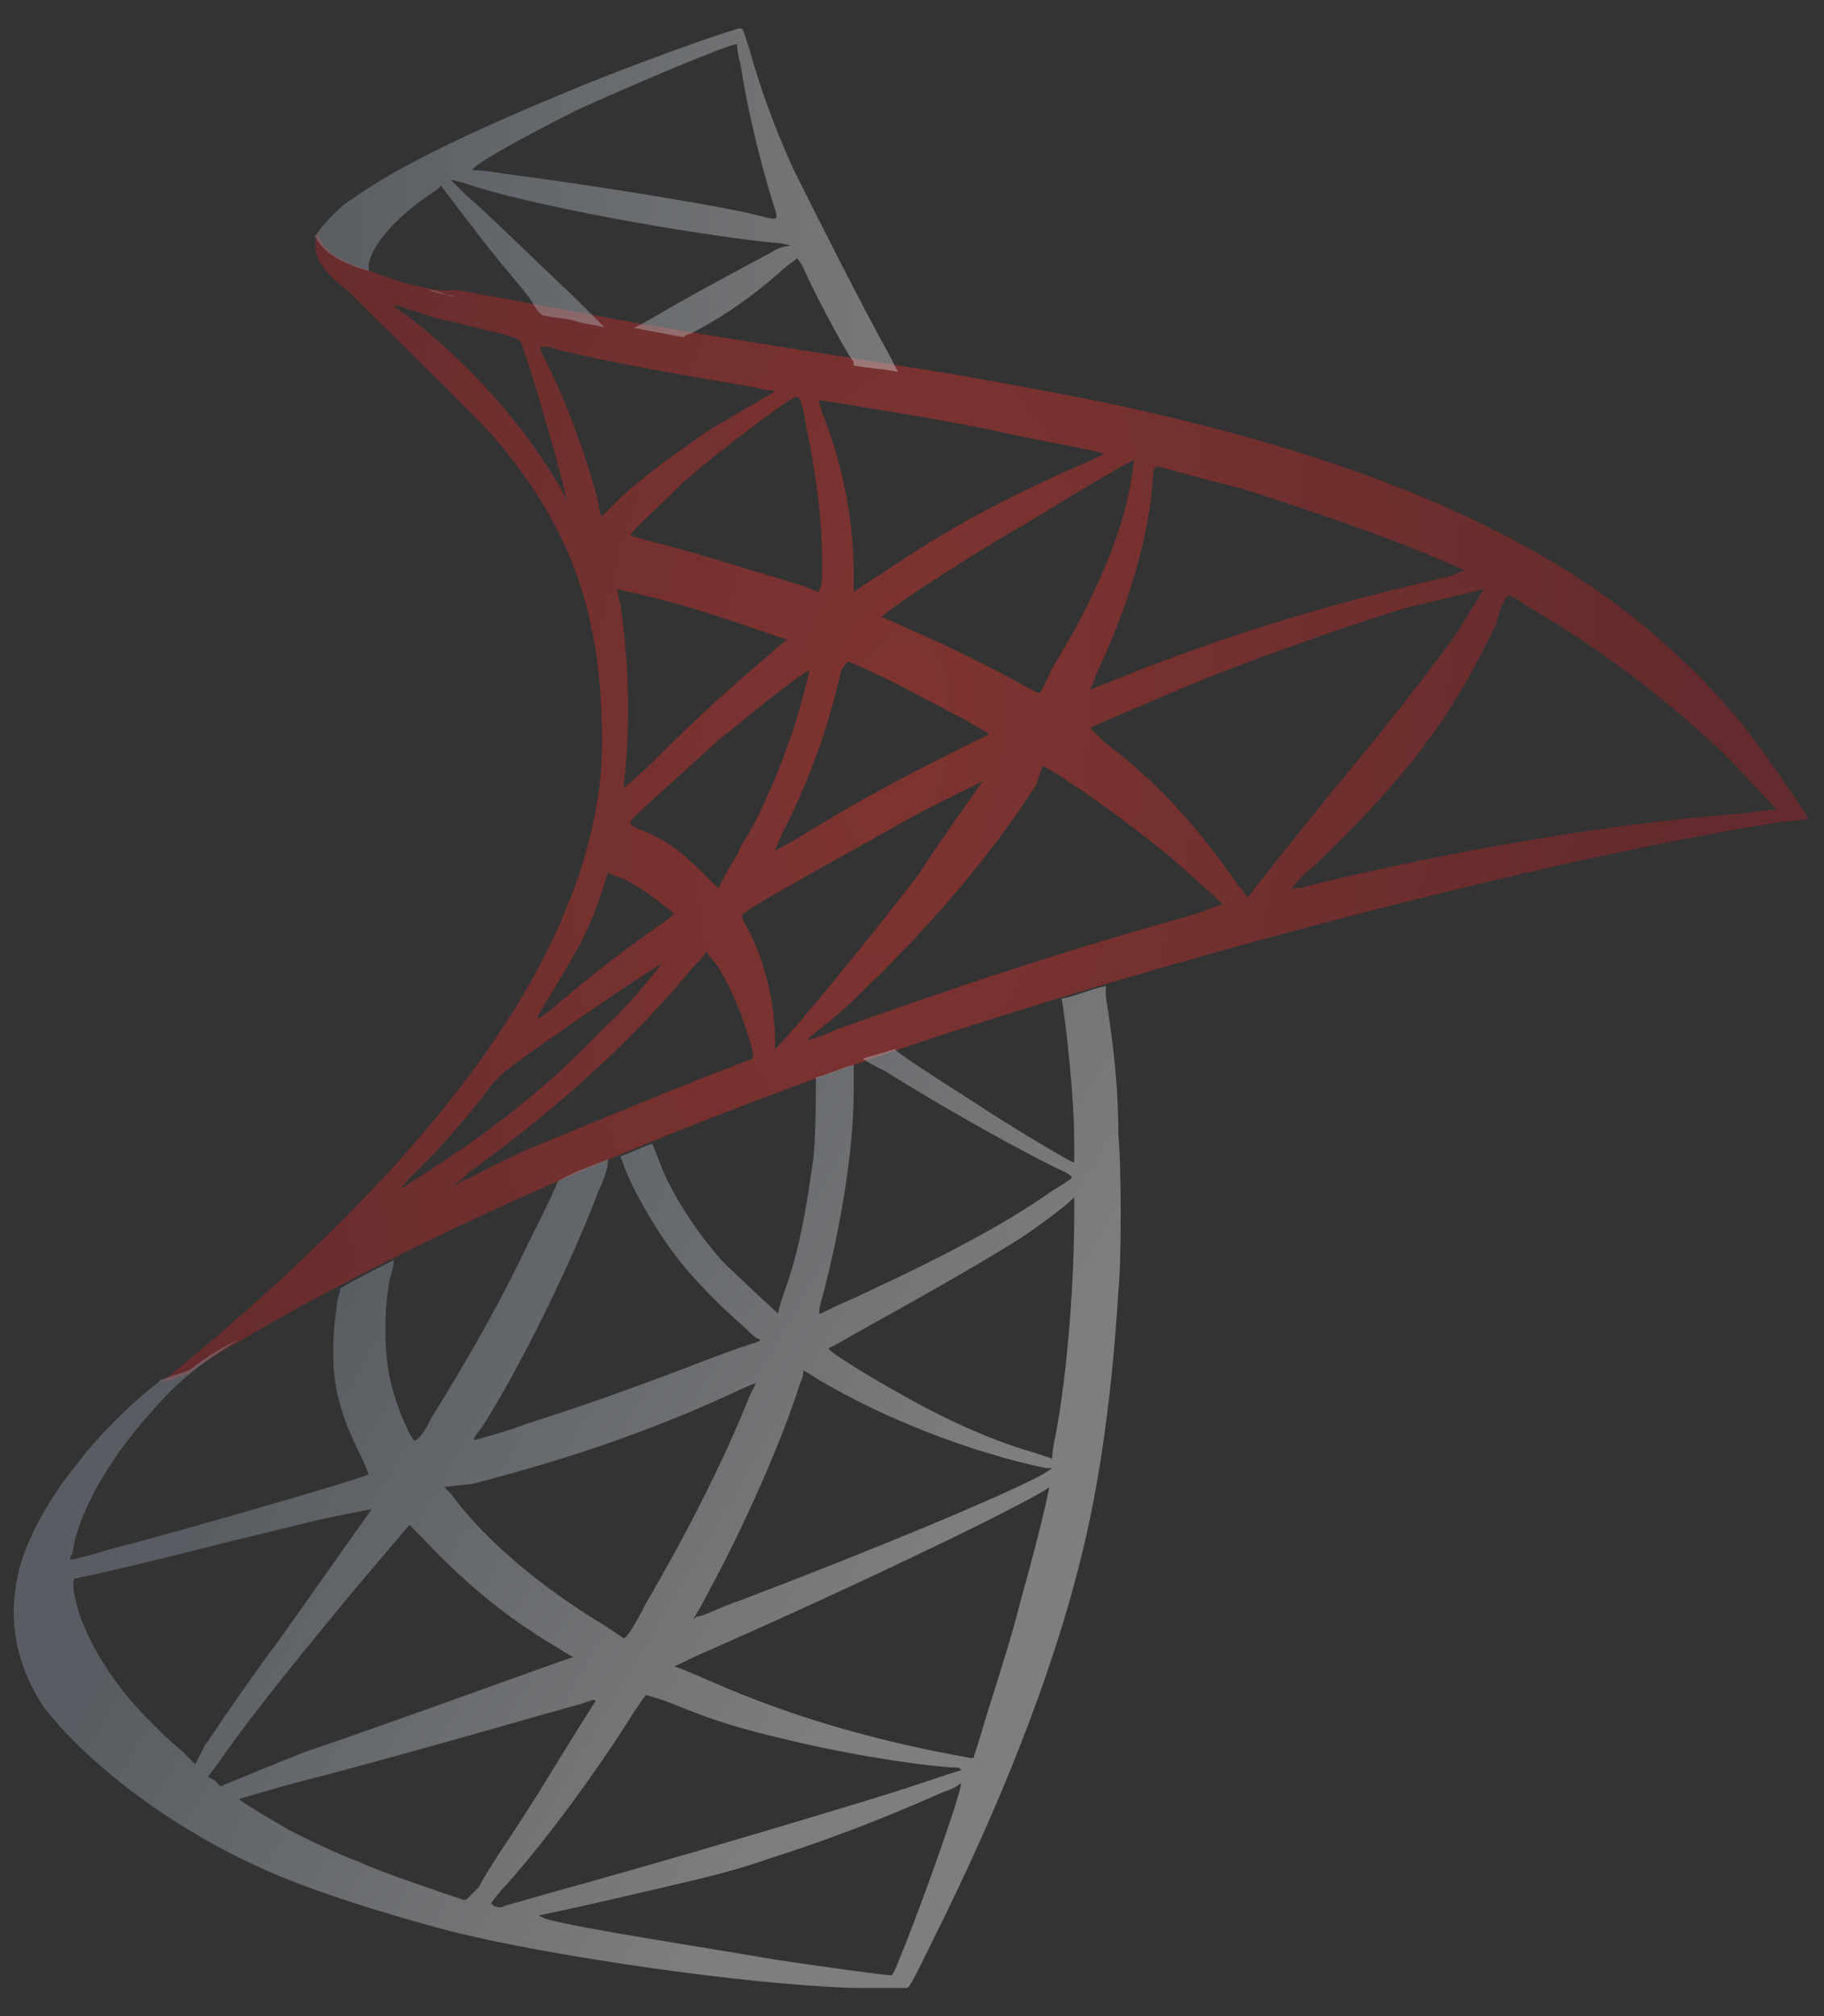 <?xml version="1.0" encoding="utf-8"?>
<!-- Generator: Adobe Illustrator 23.0.5, SVG Export Plug-In . SVG Version: 6.00 Build 0)  -->
<svg version="1.1" id="Layer_1" xmlns="http://www.w3.org/2000/svg" xmlns:xlink="http://www.w3.org/1999/xlink" x="0px" y="0px"
	 viewBox="0 0 57.9 64" style="enable-background:new 0 0 57.9 64;" xml:space="preserve">
<rect x="0" y="0" width="57.9" height="64" fill="#333333" stroke="none"/>
<style type="text/css">
	.st0{opacity:0.4;fill:url(#path2851_1_);}
	.st1{opacity:0.4;fill:url(#SVGID_1_);}
	.st2{opacity:0.4;}
	.st3{fill:url(#SVGID_2_);}
	.st4{fill:url(#SVGID_3_);}
	.st5{fill:url(#SVGID_4_);}
</style>
<radialGradient id="path2851_1_" cx="-209.355" cy="247.446" r="68.518" gradientTransform="matrix(-0.366 -5.540111e-02 -0.111 0.732 -20.781 -169.189)" gradientUnits="userSpaceOnUse">
	<stop  offset="0" style="stop-color:#EE352C"/>
	<stop  offset="1" style="stop-color:#A91D22"/>
</radialGradient>
<path id="path2851" class="st0" d="M10.1,7.4c0,0-0.2,0.3,0,0.8c0.1,0.3,0.5,0.7,0.9,1c0,0,4.2,4.1,4.7,4.7c2.3,2.7,3.3,5.3,3.4,9
	c0.1,2.3-0.4,4.4-1.5,6.8c-2,4.3-6.1,9-12.5,14.2l0.9-0.3c0.6-0.5,1.4-0.9,3.3-2c4.4-2.4,9.4-4.7,15.6-7c8.8-3.3,23.3-7.2,31.6-8.5
	l0.9-0.1l-0.1-0.2c-0.8-1.2-1.3-1.9-1.9-2.7c-1.8-2.2-4-4.1-6.7-5.6c-3.7-2.1-8.5-3.7-14.5-4.9c-1.1-0.2-3.6-0.7-5.7-1
	c-4.3-0.7-7.1-1.1-10.2-1.7c-1.1-0.2-2.7-0.5-3.8-0.7C13.9,9.3,12.8,9,12,8.7C11.3,8.4,10.3,8.2,10.1,7.4L10.1,7.4z M12.5,9.7
	c0,0,0.2,0,0.4,0.1c0.4,0.1,0.8,0.3,1.4,0.4c0.4,0.1,0.8,0.2,1.2,0.3c0.6,0.1,1,0.3,1,0.3c0.1,0.1,1,3.1,1.3,4.3
	c0.1,0.4,0.2,0.8,0.2,0.8c0,0-0.1-0.2-0.2-0.4c-1.1-1.9-2.8-3.9-4.9-5.5C12.7,9.9,12.5,9.7,12.5,9.7z M17.2,11c0,0,0.3,0,0.5,0.1
	c1.6,0.4,4.5,0.9,6.3,1.2c0.3,0.1,0.6,0.1,0.6,0.1c0,0-0.1,0.1-0.3,0.2c-0.3,0.2-1.6,0.9-2,1.2c-1,0.7-2,1.4-2.7,2.1
	c-0.3,0.3-0.5,0.5-0.5,0.5s-0.1-0.2-0.1-0.4c-0.3-1.3-1-3.2-1.7-4.6C17.2,11.2,17.1,11,17.2,11C17.1,11,17.1,11,17.2,11L17.2,11z
	 M25.3,12.6c0.1,0,0.2,0.3,0.3,1c0.3,1.4,0.5,2.9,0.5,4.3c0,0.4,0,0.8-0.1,0.8l0,0.1l-0.5-0.2c-1-0.3-2.6-0.8-4-1.2
	c-0.8-0.2-1.5-0.4-1.5-0.4c0-0.1,1.2-1.2,1.7-1.7C22.6,14.5,25.2,12.5,25.3,12.6L25.3,12.6z M26,12.7c0,0,3.9,0.6,5.7,1
	c1.3,0.3,3.2,0.6,3.3,0.7c0.1,0-0.1,0.1-0.8,0.4c-2.5,1.1-4.3,2.1-6.2,3.4c-0.5,0.3-0.9,0.6-0.9,0.6c0,0,0-0.3,0-0.6
	c0-1.8-0.4-3.6-1-5.1C26,12.8,26,12.7,26,12.7L26,12.7z M36,14.6c0,0-0.1,0.8-0.2,1.2c-0.3,1.4-1.2,3.5-2.4,5.4
	C33.2,21.7,33,22,33,22c0,0-0.3-0.1-0.6-0.3c-1.1-0.6-2.3-1.2-3.7-1.8c-0.4-0.2-0.7-0.3-0.7-0.3c-0.1-0.1,3-2.1,4.6-3
	C33.9,15.8,35.9,14.6,36,14.6z M36.7,14.8c0.1,0,1.8,0.5,2.7,0.7c2.2,0.7,4.8,1.6,6.4,2.3l0.7,0.3L46,18.3c-4,0.9-7.5,2-10.9,3.4
	c-0.3,0.1-0.5,0.2-0.5,0.2c0,0,0.1-0.2,0.2-0.5c1-2.1,1.7-4.4,1.8-6.3C36.6,14.9,36.7,14.8,36.7,14.8L36.7,14.8z M19.6,18.7
	c0,0,1.3,0.3,2,0.5c1.1,0.3,3.3,1.1,3.4,1.1c0,0-0.3,0.2-0.6,0.5c-1.2,1-2.4,2.1-3.8,3.5c-0.4,0.4-0.8,0.7-0.8,0.7c0,0,0-0.1,0-0.1
	c0.2-1.6,0.2-3.6-0.1-5.7C19.6,18.9,19.6,18.7,19.6,18.7L19.6,18.7z M47.1,18.7c0,0-0.6,1-1,1.6c-0.6,0.8-1.4,1.9-3.3,4.2
	c-1,1.2-2.1,2.6-2.5,3.1c-0.4,0.5-0.7,0.9-0.7,0.9c0,0-0.1-0.2-0.3-0.4c-1.1-1.6-2.3-3-3.8-4.2c-0.3-0.2-0.6-0.5-0.7-0.6
	c-0.1-0.1-0.2-0.2-0.2-0.2c0,0,1.6-0.7,2.8-1.2c2.1-0.9,5-1.9,7.2-2.6C45.9,19,47.1,18.7,47.1,18.7L47.1,18.7z M47.9,18.9
	c0,0,0.3,0.1,0.5,0.3c2.3,1.3,4.5,3,6.3,4.7c0.5,0.5,1.7,1.8,1.7,1.8c0,0-0.4,0-0.9,0.1c-4,0.3-9,1.1-13.9,2.3
	c-0.3,0.1-0.6,0.1-0.6,0.1c0,0,0.3-0.4,0.8-0.8c2.9-2.8,4.2-4.5,5.7-7.6C47.6,19.3,47.8,18.9,47.9,18.9
	C47.8,18.9,47.8,18.9,47.9,18.9L47.9,18.9z M26.9,21c0.1,0,1.4,0.6,2.3,1.1c0.8,0.4,2.1,1.1,2.2,1.2c0,0-0.4,0.2-1,0.5
	c-1.8,0.9-3.3,1.7-4.9,2.7C25,26.8,24.6,27,24.6,27c0,0,0,0,0.2-0.5c0.8-1.5,1.5-3.4,1.9-5.2C26.8,21.1,26.9,21,26.9,21L26.9,21z
	 M25.7,21.3c0,0-0.3,1.2-0.5,1.8c-0.4,1.2-1,2.7-1.7,3.8c-0.1,0.3-0.4,0.7-0.5,0.9l-0.2,0.4l-0.5-0.5c-0.6-0.6-1.1-1-1.8-1.3
	c-0.3-0.1-0.5-0.2-0.5-0.3c0-0.1,1.6-1.5,2.8-2.6C23.8,22.7,25.6,21.2,25.7,21.3z M33.1,24.3l0.5,0.3c1.1,0.7,2.3,1.6,3.3,2.4
	c0.5,0.4,1.6,1.4,1.8,1.6l0.1,0.1L38,29c-4.3,1.2-7.6,2.3-11.5,3.7c-0.4,0.2-0.8,0.3-0.8,0.3c-0.1,0-0.1,0,0.9-0.8
	c2.5-2.3,4.7-4.8,6.3-7.3L33.1,24.3z M31.2,24.8c0,0-1.3,1.8-2,2.9c-0.9,1.2-2.6,3.3-3.7,4.6c-0.5,0.6-0.9,1-0.9,1c0,0,0-0.1,0-0.3
	c0-1.1-0.3-2.4-0.8-3.4c-0.2-0.4-0.3-0.5-0.2-0.6c0.2-0.2,2.9-1.7,4.7-2.7C29.3,25.7,31.2,24.8,31.2,24.8L31.2,24.8z M19.3,27.7
	c0,0,0.2,0.1,0.5,0.2c0.6,0.3,1.1,0.7,1.6,1.1c0,0-0.2,0.2-0.5,0.4c-0.9,0.6-2.3,1.7-3,2.3c-0.8,0.7-0.9,0.7-0.8,0.5
	c0.6-1,0.9-1.5,1.3-2.2c0.3-0.6,0.6-1.3,0.8-2C19.2,28,19.3,27.7,19.3,27.7L19.3,27.7z M22.4,30.2c0,0,0.1,0.1,0.4,0.5
	c0.5,0.8,0.9,1.9,1.1,2.7l0,0.2l-1.3,0.5c-2.3,0.9-4.4,1.8-5.9,2.4c-0.4,0.2-1.1,0.5-1.6,0.8c-0.5,0.2-0.8,0.4-0.8,0.4
	c0,0,0.3-0.2,0.6-0.5c2.8-2,5.3-4.3,7.1-6.5C22.2,30.5,22.4,30.3,22.4,30.2C22.4,30.2,22.4,30.2,22.4,30.2L22.4,30.2z M21,30.6
	c0,0-1,1.3-1.8,2c-1.8,1.9-3.6,3.3-5.8,4.7c-0.3,0.2-0.5,0.3-0.6,0.4c-0.1,0,0-0.1,1-1.1c0.6-0.7,1.1-1.2,1.6-1.9
	c0.4-0.5,0.4-0.5,0.9-0.9C17.8,32.7,20.9,30.6,21,30.6L21,30.6z"/>
<linearGradient id="SVGID_1_" gradientUnits="userSpaceOnUse" x1="11.538" y1="39.379" x2="29.512" y2="49.999">
	<stop  offset="0" style="stop-color:#909CA9"/>
	<stop  offset="1" style="stop-color:#EDEDEE"/>
</linearGradient>
<path class="st1" d="M35.1,31.6c0-0.1,0-0.2,0-0.3c-0.5,0.1-0.9,0.3-1.4,0.4c0.1,0.5,0.4,3,0.4,4.6c0,0.4,0,0.6,0,0.6
	c-0.1,0-1.6-0.9-2.7-1.6c-0.9-0.6-2.7-1.7-3-2c-0.3,0.1-0.7,0.2-1,0.3c0.1,0.1,0.3,0.2,0.7,0.4c1.9,1.2,4.6,2.7,5.7,3.2
	c0.3,0.2,0.4,0.1-0.4,0.6c-1.7,1.2-3.9,2.3-6.5,3.5c-0.5,0.2-0.8,0.4-0.9,0.4c0,0,0-0.2,0.1-0.5c0.6-2.3,1-4.7,1-6.6
	c0-0.5,0-0.7,0-0.8c-0.4,0.1-0.8,0.3-1.2,0.4c0,0.4,0,2.1-0.1,2.7c-0.2,1.4-0.4,2.7-0.9,4.1c-0.1,0.3-0.2,0.6-0.2,0.7
	c0,0-1.3-1.2-1.8-1.7c-0.7-0.8-1.3-1.7-1.7-2.5c-0.2-0.4-0.4-1-0.5-1.2c-0.3,0.1-0.7,0.3-1,0.4c0,0.1,0.1,0.2,0.1,0.3
	c0.3,0.8,1,2,1.6,2.8c0.6,0.8,1.5,1.7,2.2,2.3c0.2,0.2,0.4,0.4,0.5,0.4c0.1,0.1,0.1,0-1.5,0.6c-1.8,0.7-3.7,1.4-5.9,2.1
	c-0.8,0.3-1.6,0.5-1.6,0.5c-0.1,0-0.1,0,0.2-0.4c1.1-1.7,2.8-5.1,3.7-7.5c0.2-0.4,0.3-0.8,0.3-0.9c0,0,0-0.1,0-0.1
	c-0.5,0.2-1.1,0.4-1.6,0.7c-0.1,0.3-0.5,1.1-0.9,1.9C16,41.1,15,42.9,13.7,45c-0.2,0.4-0.4,0.7-0.5,0.7c0,0.1-0.1,0-0.2-0.2
	c-0.3-0.6-0.6-1.4-0.7-2.2c-0.1-0.7-0.1-2,0.1-2.8c0.1-0.3,0.1-0.5,0.1-0.5c-0.6,0.3-1.2,0.6-1.7,0.9c0,0,0,0.1-0.1,0.4
	c0,0.2-0.1,0.7-0.1,1c-0.1,1.4,0.1,2.4,0.8,3.8c0.2,0.4,0.3,0.7,0.3,0.7c-0.1,0.1-6.3,1.9-8.3,2.4c-0.6,0.2-1.1,0.3-1.1,0.3
	c-0.1,0-0.1,0,0-0.2c0.2-1.4,1.3-3.2,2.7-4.7c0.8-0.9,1.5-1.4,2.6-2.1c-0.8,0.4-1.2,0.7-1.6,1l-0.9,0.3c0,0-0.1,0.1-0.1,0.1
	c-0.8,0.6-1.9,1.7-2.5,2.5c-0.9,1.1-1.5,2.2-1.8,3.1c-0.5,1.6-0.3,3.2,0.7,4.7C2.8,56,5.4,58,8.3,59.3c1.5,0.7,4.1,1.5,6,2
	c3.2,0.8,9.4,1.7,12.8,1.8c0.7,0,1.6,0,1.7,0c0.1,0,0.6-1.1,1.2-2.3c2.1-4.3,3.6-8.3,4.4-11.7c0.5-2.1,0.9-4.8,1.1-8.1
	c0.1-0.9,0.1-4,0-5C35.5,34.3,35.3,32.9,35.1,31.6z M15,47.1c3.1-0.8,5.7-1.7,8.3-2.9c0.4-0.2,0.7-0.3,0.7-0.3c0,0-0.1,0.2-0.2,0.4
	c-0.8,2-1.9,4.2-3.3,6.6c-0.3,0.6-0.6,1.1-0.7,1.1c0,0-0.3-0.2-0.6-0.4c-2-1.2-3.8-2.7-4.9-4.2l-0.2-0.2L15,47.1z M6.2,56l-0.4-0.4
	c-0.5-0.4-1.4-1.3-1.8-1.8c-0.8-1-1.4-2.1-1.6-3c-0.1-0.4-0.1-0.7,0-0.7c0.1,0,2.7-0.6,5-1.2c1.3-0.3,2.8-0.7,3.4-0.8
	c0.5-0.1,1-0.2,1-0.2v0c0,0-1.2,1.7-2.9,4.1c-0.6,0.8-1.3,1.8-1.5,2.1c-0.3,0.4-0.6,0.9-0.9,1.3L6.2,56z M6.8,56.5l-0.2-0.1L6.9,56
	c0.9-1.3,2-2.7,4.4-5.6l1.7-2v0l0.3,0.3c1.4,1.5,2.7,2.6,4.4,3.6c0.3,0.2,0.5,0.3,0.5,0.3c-0.1,0-5.8,2.1-8.5,3
	C8.2,56.2,7,56.7,7,56.7C7,56.7,6.9,56.6,6.8,56.5z M14.8,60.3l-0.1,0c-0.3-0.1-2.7-0.9-3.3-1.2c-0.8-0.3-1.6-0.7-2.2-1
	c-0.7-0.4-1.7-1-1.6-1c0,0,1.3-0.4,2.9-0.8c4.1-1.1,6.4-1.8,7.9-2.2c0.3-0.1,0.5-0.2,0.5-0.1l0,0c0,0-0.7,1.1-1.8,2.9
	c-0.5,0.8-1.1,1.7-1.3,2c-0.2,0.3-0.5,0.8-0.6,1L14.8,60.3z M15.6,60.4c0,0,0.2-0.3,0.5-0.6c1.4-1.6,2.7-3.4,3.8-5.1
	c0.3-0.5,0.6-0.9,0.6-0.9c0,0,0.4,0.1,0.9,0.3c1.2,0.5,2.2,0.8,3.5,1.1c1.6,0.4,3.9,0.8,5.3,0.9c0.2,0,0.3,0,0.3,0.1
	c-0.1,0-1.5,0.5-2.5,0.8c-1.6,0.5-6.6,2-10.6,3.1c-0.7,0.2-1.4,0.4-1.4,0.4C15.9,60.6,15.6,60.5,15.6,60.4z M28.5,62.3
	c-0.1,0.3-0.2,0.4-0.2,0.4c-0.2,0-2.4-0.3-3.7-0.5c-2.3-0.4-6.3-1-7.3-1.3l-0.2-0.1l1.4-0.3c3-0.7,4.5-1,5.9-1.5
	c1.9-0.6,3.7-1.3,5.5-2.1c0.3-0.1,0.5-0.2,0.6-0.3c0,0,0,0,0,0C30.6,56.7,29.1,60.9,28.5,62.3z M32.4,50.8c-0.3,1.2-0.6,2.1-1.1,3.7
	c-0.2,0.7-0.4,1.3-0.4,1.3c0,0-0.1,0-0.1,0c-2.8-0.5-5.3-1.2-7.7-2.2c-0.7-0.3-1.6-0.7-1.7-0.7c0,0,0.6-0.3,1.3-0.6
	c4.3-1.9,8.7-4,10.3-4.9c0.2-0.1,0.3-0.2,0.3-0.2c0,0,0,0,0,0C33.3,47.4,32.8,49.4,32.4,50.8z M33.1,46.8c-1.3,0.7-5.4,2.4-9.6,4
	c-0.6,0.2-1.2,0.5-1.3,0.5c-0.1,0-0.2,0.1-0.2,0.1s0.2-0.3,0.4-0.7c1.2-2.2,2.4-4.9,3-6.8c0.1-0.2,0.1-0.3,0.1-0.4
	c0,0,0.2,0.1,0.5,0.3c2,1.2,4.8,2.3,7.2,2.8l0.2,0L33.1,46.8z M34.1,38.5c0,2.1-0.2,5-0.6,7.1c-0.1,0.4-0.1,0.7-0.1,0.7
	c0,0-0.3-0.1-0.6-0.2c-1.4-0.4-2.9-1.1-4.3-1.9c-0.9-0.5-2.2-1.3-2.2-1.4c0,0,0.4-0.2,0.9-0.5c1.8-1,3.6-2,5.2-3
	c0.6-0.4,1.4-1,1.6-1.2l0.1-0.1V38.5z"/>
<g class="st2">
	<linearGradient id="SVGID_2_" gradientUnits="userSpaceOnUse" x1="10.092" y1="6.322" x2="28.491" y2="6.322">
		<stop  offset="0" style="stop-color:#939FAB"/>
		<stop  offset="1" style="stop-color:#DCDEE1"/>
	</linearGradient>
	<path class="st3" d="M11.7,8.6l0-0.1c0-0.6,0.8-1.6,2.2-2.5L14,5.9l1.3,1.7c0.7,0.9,1.5,1.8,1.6,2c0.1,0.2,0.2,0.3,0.3,0.4
		c0.4,0.1,0.8,0.1,1.1,0.2c0.3,0.1,0.6,0.1,0.9,0.2l-0.9-0.9c-1.7-1.6-3-2.9-3.5-3.3l-0.5-0.5l0.4,0.1c2,0.7,7,1.6,9.8,1.9
		c0.3,0,0.6,0.1,0.6,0.1S24.8,7.8,24.5,8c-1.3,0.7-2.8,1.5-3.8,2.1c-0.2,0.1-0.5,0.3-0.6,0.3c0.5,0.1,1,0.2,1.6,0.3
		c0,0,0.1-0.1,0.2-0.1c1-0.5,2-1.2,2.9-2c0.2-0.2,0.4-0.3,0.5-0.4c0,0,0,0,0,0h0c0,0,0.1,0.1,0.2,0.3c0.3,0.7,1.3,2.6,1.6,3
		c0,0,0,0.1,0,0.1c0.5,0.1,0.9,0.1,1.4,0.2c0,0,0,0,0,0l-0.2-0.4c-1.1-2-2.3-4.4-3.1-6c-0.6-1.3-1.1-2.7-1.4-3.8
		c-0.2-0.6-0.2-0.7-0.3-0.7c-0.2,0-3.6,1.2-5.7,2.1c-2.9,1.2-5.2,2.3-6.6,3.3c-0.5,0.3-1,0.9-1.2,1.2C10.3,8.1,11,8.4,11.7,8.6z
		 M18.3,3.5c1.3-0.6,4.8-2.1,5.1-2.1c0,0,0,0,0,0c0,0,0,0.3,0.1,0.6c0.2,1.3,0.5,2.6,0.9,4c0.3,1,0.4,1-0.1,0.9
		c-1-0.3-5.3-1-8.4-1.4c-0.5-0.1-0.9-0.1-0.9-0.1C15,5.2,17.3,4,18.3,3.5z"/>
	<linearGradient id="SVGID_3_" gradientUnits="userSpaceOnUse" x1="13.582" y1="9.286" x2="14.477" y2="9.286">
		<stop  offset="0" style="stop-color:#939FAB"/>
		<stop  offset="1" style="stop-color:#DCDEE1"/>
	</linearGradient>
	<path class="st4" d="M13.6,9.2c0.3,0.1,0.7,0.2,0.9,0.2c0,0,0,0,0,0c-0.1,0-0.1,0-0.2,0C14,9.3,13.8,9.2,13.6,9.2z"/>
	<linearGradient id="SVGID_4_" gradientUnits="userSpaceOnUse" x1="9.977" y1="7.669" x2="10.039" y2="7.669">
		<stop  offset="0" style="stop-color:#939FAB"/>
		<stop  offset="1" style="stop-color:#DCDEE1"/>
	</linearGradient>
	<path class="st5" d="M10,7.5C10,7.5,10,7.5,10,7.5C10,7.6,10,7.7,10,7.8l0,0C10,7.7,10,7.6,10,7.5z"/>
</g>
</svg>
